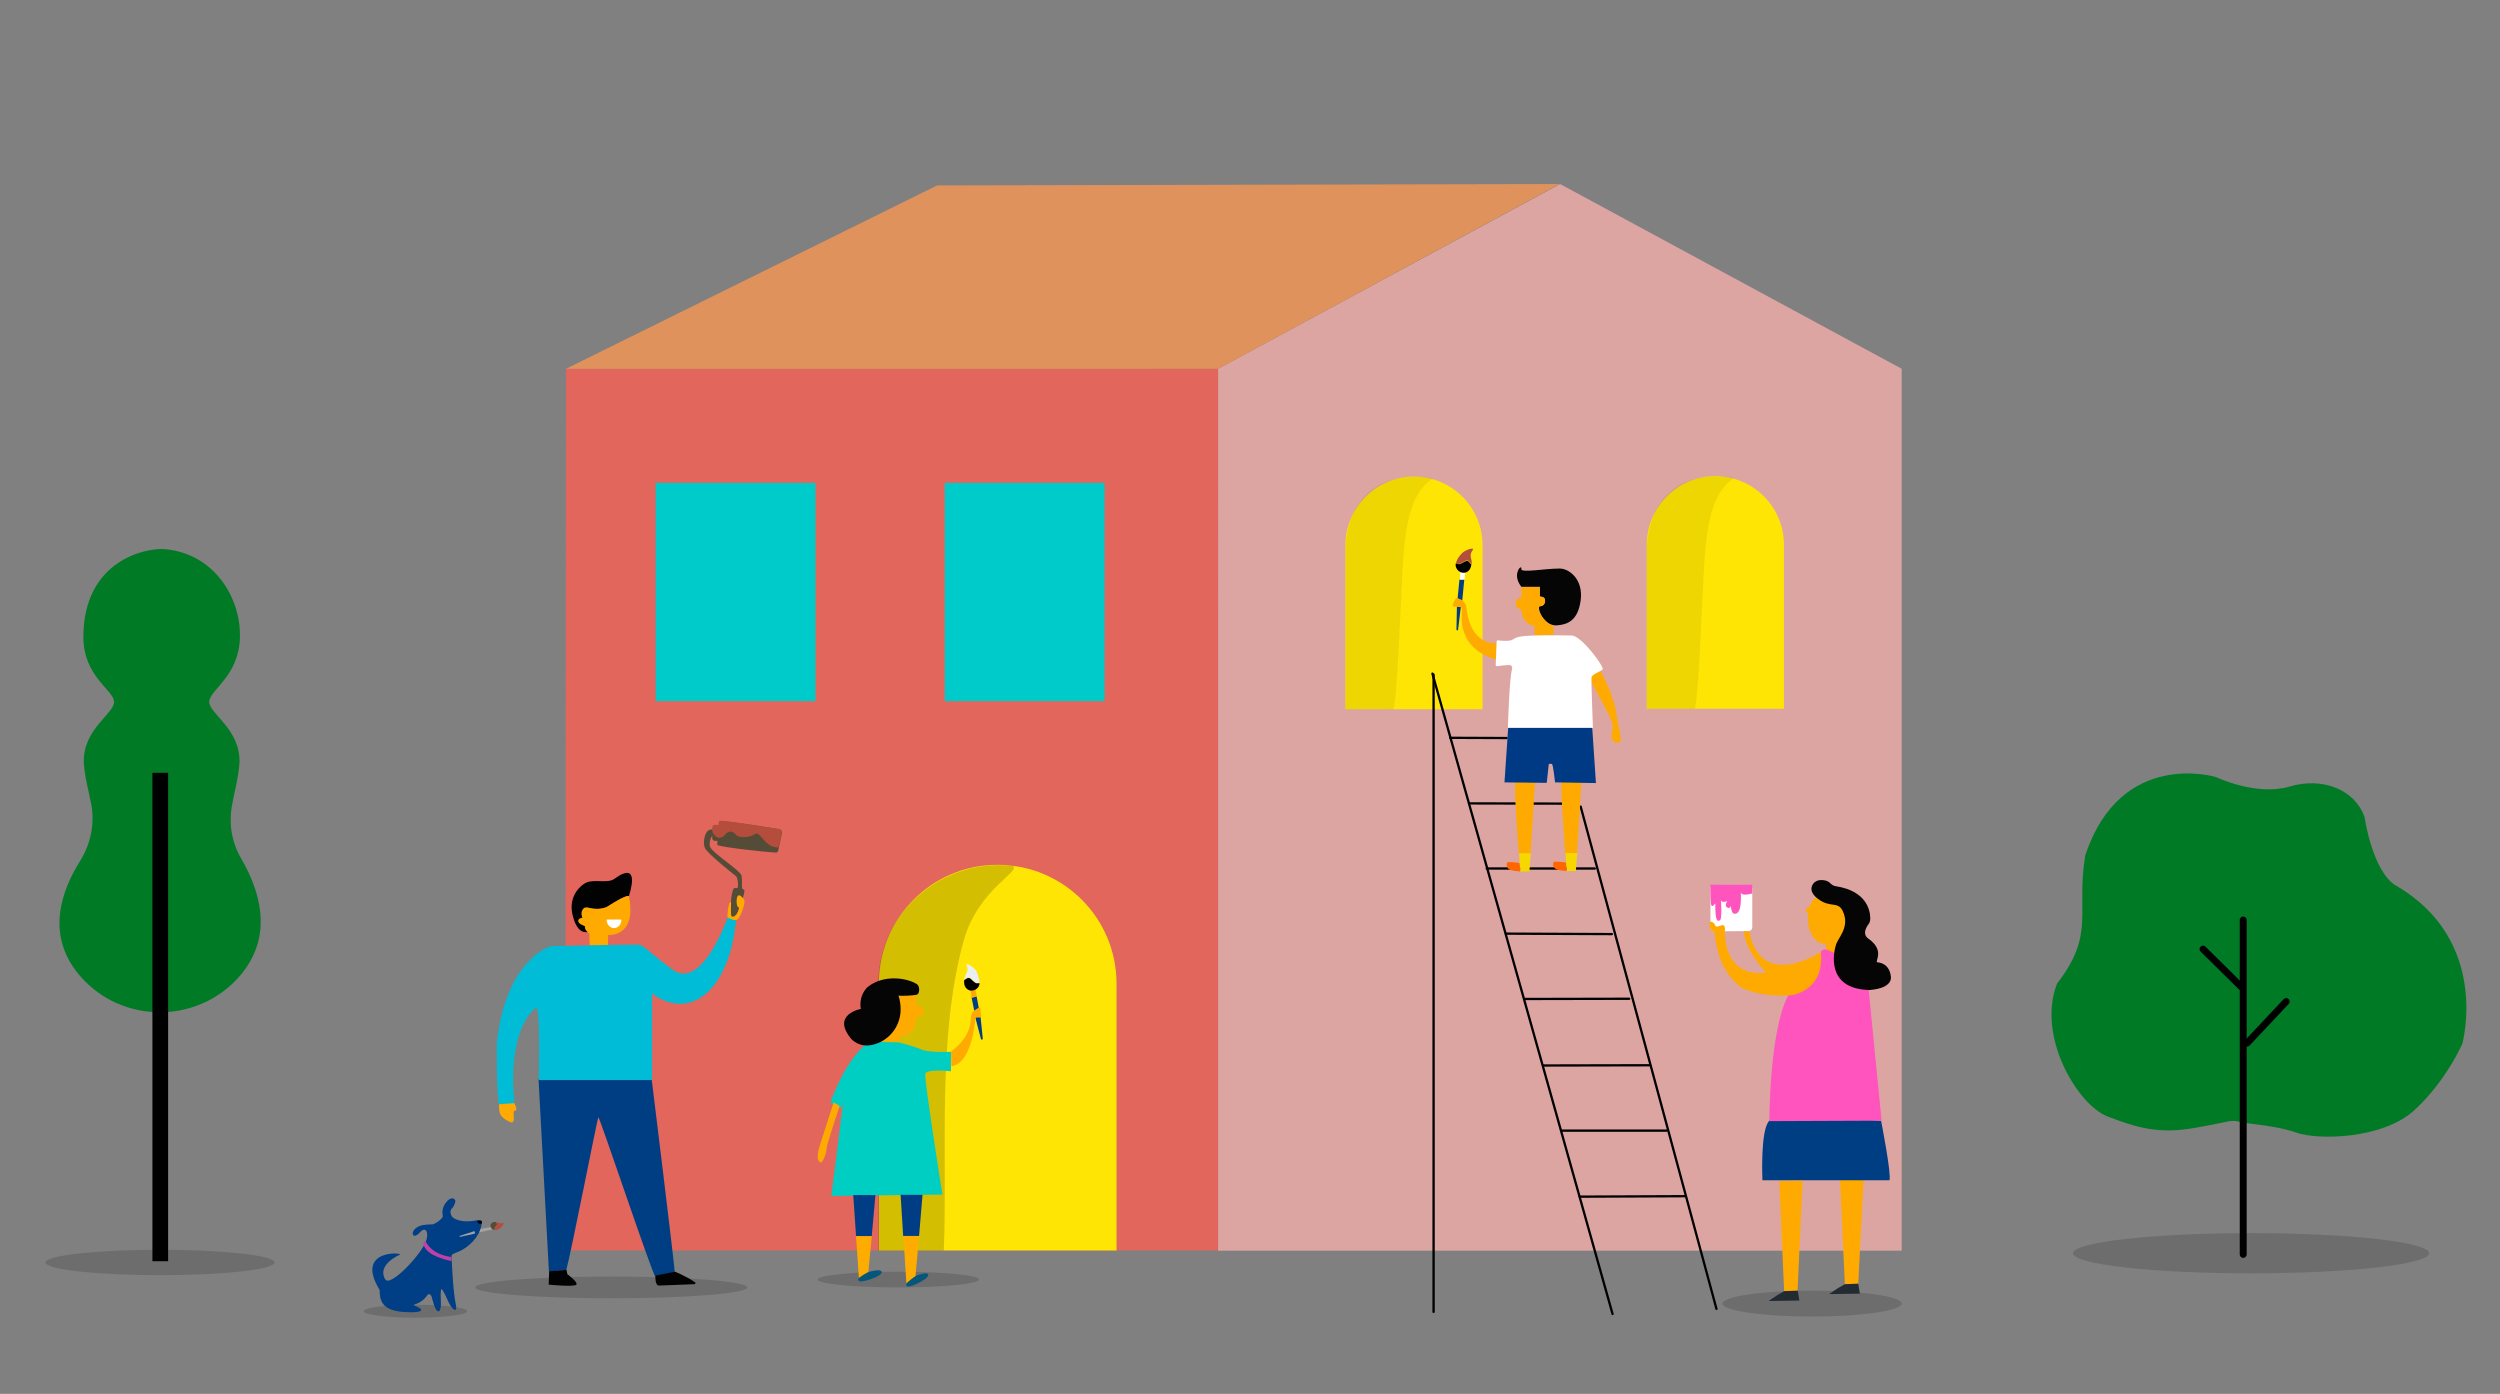 <?xml version="1.0" encoding="utf-8"?>
<!-- Generator: Adobe Illustrator 24.0.1, SVG Export Plug-In . SVG Version: 6.00 Build 0)  -->
<svg version="1.1" id="Layer_1" xmlns="http://www.w3.org/2000/svg" xmlns:xlink="http://www.w3.org/1999/xlink" x="0px" y="0px"
	 viewBox="0 0 1082.6 603.6" style="enable-background:new 0 0 1082.6 603.6;" xml:space="preserve">
<rect x="0" y="0" width="1082.6" height="603.6" fill="#808080" stroke="none"/>
<style type="text/css">
	.st0{opacity:0.15;}
	.st1{fill:#E2665C;}
	.st2{fill:#DDA5A2;}
	.st3{fill:#E0925C;}
	.st4{fill:#00CBCB;}
	.st5{fill:#FFE503;}
	.st6{opacity:7.000000e-02;fill:#050505;}
	.st7{opacity:0.17;}
	.st8{fill:#003E83;}
	.st9{fill:#020202;}
	.st10{fill:#FFAA00;}
	.st11{fill:#FFFFFF;}
	.st12{fill:#00BCD6;}
	.st13{fill:#554C38;}
	.st14{fill:#B54D3C;}
	.st15{fill:#003D84;}
	.st16{fill:#00CEC2;}
	.st17{fill:#050505;}
	.st18{fill:#EBEFF2;}
	.st19{fill:#FFAC00;}
	.st20{fill:#05567B;}
	.st21{fill:#003E85;}
	.st22{fill:#A3A3A3;}
	.st23{fill:#BF40A7;}
	.st24{fill:#007A25;}
	.st25{fill:none;stroke:#000000;stroke-linecap:round;stroke-miterlimit:10;}
	.st26{fill:#FF6600;}
	.st27{fill:#F6D700;}
	.st28{fill:#003A85;}
	.st29{fill:#FF53BD;}
	.st30{fill:#232B32;}
	.st31{fill:none;stroke:#000000;stroke-width:3;stroke-linecap:round;stroke-miterlimit:10;}
</style>
<ellipse class="st0" cx="264.7" cy="557.5" rx="58.9" ry="4.7"/>
<ellipse class="st0" cx="69.3" cy="546.7" rx="49.6" ry="5.5"/>
<ellipse class="st0" cx="974.8" cy="542.7" rx="77.1" ry="8.7"/>
<ellipse class="st0" cx="389" cy="554.1" rx="34.9" ry="3.4"/>
<ellipse class="st0" cx="179.9" cy="567.8" rx="22.4" ry="2.8"/>
<ellipse class="st0" cx="784.7" cy="564.5" rx="38.8" ry="5.6"/>
<polygon class="st1" points="527.6,541.5 244.8,541.5 245.1,159.6 527.5,159.7 "/>
<polygon class="st2" points="823.5,159.7 675.6,79.7 527.5,159.7 527.5,159.7 527.5,159.7 527.5,159.7 527.5,159.7 527.5,541.6 
	823.5,541.6 823.5,159.7 "/>
<polygon class="st3" points="675.3,79.7 405.8,80.3 245.1,159.7 527.5,159.7 "/>
<rect id="Ventana_4_1_" x="284" y="209.2" transform="matrix(-1 -4.488733e-11 4.488733e-11 -1 637.127 512.831)" class="st4" width="69.2" height="94.5"/>
<rect id="Ventana_3_1_" x="409.1" y="209.2" transform="matrix(-1 -4.488733e-11 4.488733e-11 -1 887.412 512.831)" class="st4" width="69.2" height="94.5"/>
<path class="st5" d="M612.3,206.4L612.3,206.4c16.4,0,29.7,13.3,29.7,29.7v71h-59.4v-71C582.7,219.7,596,206.4,612.3,206.4z"/>
<path class="st6" d="M620.4,207.2c-10.1,6.7-12.1,21.2-13.2,42.4c-0.7,13.3-2.4,57.6-4,57.6c-1.4,0-20.5-0.1-20.5-0.1v-71
	C585.8,199.3,620.4,207.2,620.4,207.2z"/>
<path class="st5" d="M742.8,206.2L742.8,206.2c16.4,0,29.7,13.3,29.7,29.7v71h-59.4v-71C713.2,219.5,726.5,206.2,742.8,206.2z"/>
<path class="st6" d="M750.9,207c-10.1,6.7-12.1,21.2-13.2,42.4c-0.7,13.3-2.4,57.6-4,57.6c-1.4,0-20.5-0.1-20.5-0.1v-71
	C716.3,199.1,750.9,207,750.9,207z"/>
<path class="st5" d="M432,374.5L432,374.5c-28.4,0-51.4,23-51.4,51.4v115.6h102.9V425.9C483.5,397.5,460.4,374.5,432,374.5z"/>
<path class="st7" d="M438.4,374.9l-5.6-0.3c-28.8,0-52.5,23-52.5,51.4v115.6c0,0,26.4,0,28.4,0c1.7-40.5-3.1-92.6,8.7-134.5
	C423.7,384.7,443,377,438.4,374.9z"/>
<path class="st8" d="M282.2,467.3c0,0,9.6,78,10,83.6c0,0-7.3,2.6-8.5,1.7c-1.3-0.9-24.1-69.2-24.6-68.8c-0.4,0.4-12,59.8-13.9,66.2
	l-7.5,0.6l-4.5-83.4H282.2z"/>
<path class="st9" d="M292.3,550.7c0,0,5,2,8.7,4.6c0.4,0.2,0.1,0.8-0.3,0.8c-3.4,0.1-14,0.6-15.4,0.6c-1.7,0-1.5-4.3-1.5-4.3
	L292.3,550.7z"/>
<path class="st9" d="M245.3,549.9l0.4,1.9c0,0,4.7,3.4,3.9,4.5c-0.9,1.1-12,0-12,0l0.2-5.8L245.3,549.9z"/>
<path class="st9" d="M272.3,388.1c0,0,5.8-16.3-6.3-7.5c-2.9,2.1-8.4,0-12.1,1.6c-2,0.8-7.9,5.5-6,13.8s5.6,7.8,6.5,7.6
	c0.9-0.2-1.1-0.5-1.1-2.6c0,0-4.9-2.5-0.4-3.3c0,0-1.3-4,1.1-4.6c1.1-0.2,2.6,0.9,5.9,0.5c1.5-0.2,3-0.7,4.2-1.6
	C266.5,390.5,270.8,387.7,272.3,388.1z"/>
<path class="st10" d="M263.2,409.6l0.2-4.7c0,0,12.4,1.1,9-16.5c0,0,0.9-2.4-9.9,4.5c-6.2,1.9-8.4-1.1-9.9,0.6s-0.4,3.9-0.4,3.9
	s-1.7,0.2-1.8,1.3c-0.1,1.5,2.9,2.3,2.9,2.3s-0.4,1.7,1.9,3.2l0.2,5.4H263.2z"/>
<path class="st11" d="M268.9,398.2c0.1,0,0.2,0.1,0.2,0.3c-0.1,1.9-1.5,3.4-3.2,3.4s-3.1-1.5-3.2-3.4c0-0.1,0.1-0.3,0.2-0.3H268.9z"
	/>
<path class="st12" d="M315.1,397.3c0,0-11.1,32.1-24,22.5s-12-10.5-14.8-10.7c-2.8-0.2-37.7,0.6-37.7,0.6s-19.6,5.3-23.5,42.3
	c0,0.2-0.1,23.4,1,26.1c0.7,1.8,6.7-0.5,6.7-0.5s-4.1-30,9.4-41.4c1.9,0.6,1.1,31.5,1.1,31.5h49.1v-37.5c0,0,11.6,10.1,23.4,0
	s12.9-31.9,12.9-31.9L315.1,397.3z"/>
<path class="st13" d="M308.8,361.7c-0.9,0.2-2.1,3.7-1.1,5.4c1.7,2.8,13,10,13.4,12c0.3,1.4,0.2,3.9,0.2,5.2c0,0.5,0.4,0.8,0.9,1
	c0.9,0.4-2.2,8.3-3,10.4c-0.1,0.3-0.3,0.6-0.7,0.8l-0.8,0.5c-0.7,0.4-1.5-0.1-1.5-0.8c-0.1-3.4,0.7-11.8,1.9-11.7
	c0.4,0,1.2,0.4,1.4-0.3c0.3-1.4-0.1-4.3-0.8-4.8c-1-0.8-12.2-9.6-13.4-12.1c-1.1-2.3,0-5.6,0.2-6c0.2-0.3,0.7-1.9,2.4-2.1
	c0.9-0.1,1.5,0.7,1.5,1.6l0,0C309.5,361.2,309.2,361.5,308.8,361.7z"/>
<path class="st13" d="M338.6,360.8c0.2-0.8-0.3-1.6-1.1-1.7c-5.6-0.9-25.2-4-25.8-3.5c-0.6,0.5-0.3,1.8-0.3,1.8s-2.6-0.6-2.7,0.8
	c-0.1,1.2-0.2,3.4-0.3,4.7c0,0.6,0.4,1.1,0.9,1.2c0.4,0.1,0.8,0.1,1.1,0c0.7-0.3-0.2,1.6,0.4,1.9c2.3,1,21.6,3.1,25.4,3.2
	c0.4,0,0.7-0.6,0.8-0.9L338.6,360.8z"/>
<path class="st14" d="M308.6,360.5c0,0,2.4,4.9,5.9,0.4c1.8-1.6,3.3-0.5,4.3,0.7s5.8,1.3,8.1-0.4c2.4-1.7,3.8,5.7,10.1,5.8
	c0.3,0,1.6-6.8,1.6-6.8s-0.1-0.9-1.3-1.2c-1.1-0.2-25.4-4.2-25.8-3.5c-0.4,0.7-0.3,1.8-0.3,1.8s-2.5-0.7-2.7,0.8
	S308.6,360.5,308.6,360.5z"/>
<path class="st10" d="M316.2,390.6c0.2-0.2,0.4,0,0.4,0.2c-0.2,4.5,0,5.9,0.2,6c1.8,1.2,3.9-3.8,3-3.9c-0.9-0.1-1.1-3.7-0.4-4.8
	c0.8-1.2,2,0.5,2.8,1.4c0.9,1-1.6,8.3-3.1,8.8c-1.3,0.5-3.5-0.8-4-1C314.8,397.2,315.3,391.6,316.2,390.6z"/>
<path class="st10" d="M222.7,477.7c0,0,2,3.4,0.1,3.3c-1.2,0,1.1,6.4-2.1,4.8c-3.2-1.5-4.1-2.9-4.4-4.5c-0.3-1.6-0.2-3.1-0.2-3.1
	L222.7,477.7z"/>
<path class="st15" d="M421,431.9c0.1,0,0.2,0,0.4-0.1c0.1,0,0.2,0,0.3-0.1c0.2-0.1,0.4-0.1,0.6-0.2c0.2,0,0.4-0.1,0.6-0.1l1,5.3
	l-2,1.1l-1.2-6C420.8,431.9,420.9,431.9,421,431.9z"/>
<path class="st16" d="M389.2,451.4c0,0,6.7,1.7,9.9,3.1c3.2,1.4,12.7,1,12.7,1v8.4c0,0-10.4-1.1-11.1,1c-0.6,2.1,7.4,52.4,7.4,52.4
	l-48.1,0.6l5.1-40.5l-1,2.6l-4.5-2.7c0,0,6.9-19.9,17-26.2L389.2,451.4z"/>
<path class="st10" d="M389.7,451l-0.1-2.1c0,0,7.4-0.6,7.1-7.9c0,0,7.6-2.9-0.1-6l0.2-4.2l-7.7,0.3L382,451L389.7,451z"/>
<path class="st17" d="M397.1,426.2c-4.2-2.7-14.5-4.5-21.6,1.4c-4,4.3-2.7,9.3-2.7,9.3s-13.3,2.4-3.9,13.3c3.2,2.9,6.9,3,10.2,1.9
	c6.7-2.1,11.1-8.5,10.9-15.4c0-1.7-0.3-3.6-0.9-5.6c1.5,0.3,6.1,0,7.7-0.3C398.4,430.6,398.4,427,397.1,426.2z"/>
<path class="st10" d="M363.6,478.9c0,0-5.6,16.7-5.6,18.2c0,1.4-1.6,7.4-3.1,6.1c-1.4-1.3-0.8-4.5,0.5-8.4s5.6-17.4,5.6-17.4
	L363.6,478.9z"/>
<polygon class="st15" points="425.6,449.8 425.3,450.3 424.8,450 422.3,440.4 424.6,440.2 "/>
<path class="st10" d="M422.3,431.7c-0.2,0-0.4,0.1-0.6,0.2c-0.2,0.1-0.5,0.1-0.7,0.1c-0.1,0-0.2,0-0.2,0l-0.6-3.2l2.2-0.4l0.6,3.2
	C422.7,431.6,422.5,431.7,422.3,431.7z"/>
<path class="st18" d="M424.1,425.7c-0.3,0-0.6,0-1,0c-0.1,0-0.3,0-0.4-0.1c-0.1,0-0.3-0.1-0.4-0.2c-0.5-0.3-1-0.7-1.4-1.1
	c-0.2-0.2-0.4-0.4-0.6-0.6c-0.2-0.2-0.4-0.3-0.6-0.4c-0.2-0.1-0.5,0-0.7,0c-0.1,0.1-0.3,0.1-0.4,0.2c-0.1,0.1-0.2,0.1-0.3,0.2
	c-0.2,0.1-0.4,0.3-0.6,0.4c-0.1,0-0.2,0.1-0.2,0.1c0.3-2.6,2.3-3,1.1-6.2c-0.5-1.5,3.5,0.9,4.4,2.9
	C423.3,422,424.2,423.8,424.1,425.7C424.1,425.7,424.1,425.7,424.1,425.7z"/>
<path d="M417.8,424.3c0.2-0.1,0.4-0.3,0.6-0.4c0.1-0.1,0.2-0.1,0.4-0.2c0.1-0.1,0.3-0.1,0.4-0.2c0.2,0,0.5,0,0.7,0.1
	c0.2,0.1,0.4,0.3,0.6,0.4c0.2,0.2,0.4,0.4,0.6,0.6c0.2,0.2,0.4,0.4,0.7,0.6c0.2,0.2,0.5,0.3,0.7,0.5c0.1,0.1,0.3,0.1,0.4,0.1
	c0.2,0,0.3,0,0.5,0c0.3,0,0.5,0,0.8,0c-0.2,2.7-3.5,4.2-5.5,2.4c-0.6-0.5-1.1-1.3-1.2-2.5c0-0.4,0-0.8,0-1.2
	C417.6,424.4,417.7,424.4,417.8,424.3z"/>
<path class="st10" d="M424.6,437c0,1,0.5,3.4,0,3.6c-0.5,0.2-2.3-0.3-2.3,0.6c0,1.1-1.5,19.4-10.3,20.5l-0.2-6.3
	c0,0,8.6-5.7,8.6-14.3c0-1.1,0.3-2.1,1-3C422,437.4,424.7,435.4,424.6,437z"/>
<polygon class="st15" points="391.1,535.2 390,517.4 399.5,517.4 398,535.2 "/>
<path class="st19" d="M398,535.3l-1.5,16.8c0,0,0.2,4.1-4,3.7l-1.3-20.5H398z"/>
<path class="st20" d="M397.4,552.2c0,0,2.9-1,3.9-0.8c0.9,0.2,1.9,1.5-4,4.4c-5.9,2.9-4.8,0-4.8,0S395.4,552.9,397.4,552.2z"/>
<polygon class="st15" points="370.7,535.3 369.5,517.5 379.1,517.5 377.5,535.3 "/>
<path class="st19" d="M377.5,535.4L376,551c0,0,0.2,3.8-4,3.4l-1.3-19.1H377.5z"/>
<path class="st20" d="M377.2,550.5c0,0,3-0.7,4-0.3c0.9,0.3,1.7,1.8-4.6,3.9c-6.3,2.1-4.8-0.6-4.8-0.6S375.1,550.9,377.2,550.5z"/>
<path class="st21" d="M197.1,519.7c0.4,0.6-0.6,3-1.5,3.7c-0.9,1.1-0.4,2.3-0.2,2.8c0.5,1.9,5,3.2,9.4,2.5l2.6-0.4
	c0.8-0.1,1.4,0.6,1.3,1.3l-0.4,1.7c-0.8,4-4.9,8.6-9.5,10.6l-2.6,1.1c-0.4,0.2-0.7,0.6-0.7,1.1l0.5,8.4c0.3,5.1,0.9,10.4,1.3,11.9
	c1.1,4.6-1.5,3.3-3.6-1.7c-1.1-2.5-2.2-4.5-2.5-4.5s-0.5,2.1-0.3,4.6c0.4,6.2-1.7,6.9-3.3,1.2c-0.3-0.9-0.5-1.8-0.7-2.5
	c-0.3-0.9-1.3-1.5-1.8-0.7c-2.9,4.3-7,4-5.8,4.5c5.1,1.9,3.9,3.3-3.6,2.9c-10.5-0.5-11.3-5.1-11.3-9.6c-10.9-17.7,10-16.2,8.8-15.3
	c0,0-10.2,4.3-6.4,10.7c2.2,3.7,16.5-11.6,17.9-17.2c0.9-3.2-0.3-5.6-2.5-3.5c-2.1,2.4-3,1.8-3.1,1.7c-1.3-1.5,1-4,4.1-4.5
	c1.7-0.2,2.4-0.3,4-0.3c0.1,0,0.1,0,0.2,0c1.8-0.6,3.4-2,4.2-3c0-0.1,0.1-0.1,0.1-0.2c0.1-0.8-0.1-1-0.1-1.9
	C191.4,521.5,195.5,517.1,197.1,519.7z"/>
<path d="M208.5,529.9c0,0,0.8-1.4-0.7-1.3c-1.2,0-1.1,0.3-1.1,0.3s0.1,0.6,0.5,0.9C207.4,529.9,208.1,530.1,208.5,529.9z"/>
<polygon class="st22" points="199.3,535.6 198.9,535.5 199.1,535.2 205.5,533.1 205.7,534.2 "/>
<path class="st22" d="M212.8,531.4c0,0.1,0,0.1,0.1,0.2c0,0.1,0,0.1,0.1,0.2c0,0.1,0.1,0.2,0.1,0.3c0,0.1,0.3,0.2,0.4,0.3l-5.9,1.2
	l0.5-1.4l4.7-0.9C212.8,531.3,212.8,531.3,212.8,531.4z"/>
<path class="st14" d="M214.3,532.7c0-0.2,0-0.3-0.1-0.5c0-0.1,0-0.1,0-0.2c0-0.1,0-0.1,0.1-0.2c0.1-0.3,0.3-0.5,0.5-0.8
	c0.1-0.1,0.2-0.2,0.3-0.3c0.1-0.1,0.1-0.2,0.2-0.3c0-0.1,0-0.3-0.1-0.4c0-0.1-0.1-0.1-0.1-0.2c0-0.1-0.1-0.1-0.1-0.2
	c-0.1-0.1-0.2-0.2-0.2-0.3c0,0,0-0.1-0.1-0.1c1.3,0,1.6,1,3.2,0.3c0.7-0.3-0.3,1.8-1.3,2.4C216.2,532.1,215.3,532.7,214.3,532.7
	C214.3,532.7,214.3,532.7,214.3,532.7z"/>
<path class="st13" d="M214.8,529.4c0.1,0.1,0.2,0.2,0.2,0.3c0,0.1,0.1,0.1,0.1,0.2c0,0.1,0.1,0.1,0.1,0.2c0,0.1,0,0.2,0,0.3
	c0,0.1-0.1,0.2-0.2,0.3c-0.1,0.1-0.2,0.2-0.3,0.3c-0.1,0.1-0.2,0.2-0.3,0.4c-0.1,0.1-0.2,0.3-0.2,0.4c0,0.1,0,0.1,0,0.2
	c0,0.1,0,0.2,0,0.2c0,0.1,0,0.3,0,0.4c-1.4,0-2.3-1.6-1.5-2.7c0.2-0.3,0.6-0.6,1.2-0.7c0.2,0,0.4-0.1,0.6-0.1
	C214.7,529.3,214.7,529.4,214.8,529.4z"/>
<path class="st23" d="M195.4,544.3c0,0-8.1-0.6-11.1-6.8c0,0-1.6,0.9-0.7,2.2c0.9,1.3,1.9,4.1,11.7,6.4
	C195.2,546.1,195.9,546,195.4,544.3z"/>
<path class="st24" d="M34.7,372.8c4.6-7.3,6.4-16.1,4.8-24.6c-1.1-5.7-2.8-11.5-3.2-17.9c-0.5-14.7,13.4-21.3,13.1-26.5
	c-0.3-5.1-13.3-10.9-13.3-28c0.1-33.4,27.4-38.7,35.3-38c21.7,2,32.9,21.4,32.5,38c-0.3,17-13,22.8-13.3,28
	c-0.3,5.1,13.6,11.8,13.1,26.5c-0.4,6.5-2.2,12.5-3.2,18.3c-1.5,7.9-0.2,16.1,3.9,23.1c14,24.2,8.7,40.9-1.5,52
	c-18.3,19.8-50.1,19.5-67.9-0.7C25.2,412,20.5,395.6,34.7,372.8z"/>
<rect x="66" y="334.6" transform="matrix(-1 -4.473367e-11 4.473367e-11 -1 138.805 880.76)" width="6.8" height="211.5"/>
<line class="st25" x1="620.8" y1="568.1" x2="620.8" y2="292.1"/>
<line class="st25" x1="698.3" y1="569" x2="620.3" y2="291.7"/>
<line class="st25" x1="684.5" y1="349.3" x2="743.3" y2="566.8"/>
<line class="st25" x1="729.8" y1="518" x2="684.1" y2="518.2"/>
<line class="st25" x1="721.7" y1="489.6" x2="676.3" y2="489.6"/>
<line class="st25" x1="714.5" y1="461.3" x2="668.3" y2="461.4"/>
<line class="st25" x1="705.5" y1="432.5" x2="660" y2="432.6"/>
<line class="st25" x1="698" y1="404.5" x2="652.1" y2="404.3"/>
<line class="st25" x1="690.6" y1="376.1" x2="643.8" y2="376.1"/>
<line class="st25" x1="636.2" y1="347.9" x2="676.4" y2="348"/>
<line class="st25" x1="652.4" y1="319.6" x2="628" y2="319.5"/>
<path class="st10" d="M692.7,289.7c0,0,6.1,10.9,7.3,19.4c1.2,8.6,2.7,10.8,1.4,12.2c0,0-1.8,1.3-3.1-0.8c-1.4-2.1,0.6-4.8-0.1-7.4
	c-0.7-2.6-8.1-15.9-8.1-15.9S685.6,289.6,692.7,289.7z"/>
<polygon class="st15" points="631.4,272.7 631.1,273.1 630.7,272.7 630.9,262.6 632.6,262.9 "/>
<path class="st15" d="M632.4,251c0.1,0,0.2,0,0.3,0c0.1,0,0.2,0,0.3,0c0.2,0,0.4-0.1,0.6-0.1c0.2,0,0.4,0,0.5,0l-0.9,9.3l-2-1.1
	l0.8-8.1C632.2,251,632.3,251,632.4,251z"/>
<path class="st10" d="M648.5,278.4c0,0-11.9,2.4-13.6-16.3c-1.5-3.2-4.4-3-4.4-3s-2.4,3.4-0.9,3.6c1.5,0.2,3.5-0.6,3.5,1.5
	s-2.6,16.3,14.7,21.4L648.5,278.4z"/>
<path class="st11" d="M633.6,251c-0.2,0-0.4,0-0.6,0c-0.2,0-0.4,0-0.6,0c-0.1,0-0.1,0-0.2,0l0.2-3.2l2.1,0.1l-0.3,3.2
	C634,251,633.8,251,633.6,251z"/>
<path class="st14" d="M630.5,244c0.3,0.1,0.6,0.2,0.9,0.2c0.1,0,0.3,0,0.4,0c0.1,0,0.3,0,0.4-0.1c0.6-0.2,1.1-0.5,1.6-0.8
	c0.2-0.1,0.5-0.3,0.7-0.4c0.2-0.1,0.4-0.2,0.7-0.2c0.3,0,0.5,0.1,0.7,0.2c0.1,0.1,0.2,0.2,0.4,0.3c0.1,0.1,0.2,0.2,0.3,0.3
	c0.2,0.2,0.3,0.4,0.5,0.6c0.1,0.1,0.1,0.1,0.2,0.2c0.3-2.6-1.5-3.4,0.5-6.2c0.9-1.3-3.6,0-5,1.8C632.1,240.6,630.8,242.2,630.5,244
	C630.4,244,630.4,244,630.5,244z"/>
<path d="M636.9,244.2c-0.2-0.2-0.3-0.4-0.5-0.6c-0.1-0.1-0.2-0.2-0.3-0.3c-0.1-0.1-0.2-0.2-0.4-0.3c-0.2-0.1-0.4-0.1-0.7-0.1
	c-0.2,0.1-0.5,0.2-0.7,0.3c-0.2,0.1-0.5,0.3-0.7,0.4c-0.3,0.1-0.5,0.3-0.8,0.4c-0.3,0.1-0.5,0.2-0.8,0.3c-0.1,0-0.3,0-0.4,0
	c-0.2,0-0.3,0-0.5-0.1c-0.2-0.1-0.5-0.1-0.7-0.2c-0.5,2.7,2.4,4.9,4.8,3.7c0.7-0.4,1.4-1,1.7-2.1c0.1-0.4,0.2-0.8,0.3-1.2
	C637.1,244.4,637,244.3,636.9,244.2z"/>
<path class="st17" d="M666.8,258.3c0,0,2.1,0,2.2,1.3c0.1,1.1-0.1,2.8-2,2.8c-1.9,0.1,1.3,9,7.4,8.4c4.2-0.4,8.9-1.8,10.1-10.9
	s-5.1-13.8-9.2-13.7c-6.4,0-16.8,2-16.5,0.2c0.2-1.3-0.8-0.4-0.8-0.4s-2.9,3.3,0.8,8.1h8L666.8,258.3z"/>
<path class="st10" d="M672.8,270.8l-0.1,4.2l-8.2,0.1l0.1-3.9c0,0-5.5-0.8-5.8-7c-0.2-0.7-2.6-0.2-2.4-3.4c0.1-1.6,2.4-2.1,2.4-2.1
	l0-4.5l8,0l0,4.2c0,0,2.5-0.2,2.3,2c-0.2,2.3-2.5,2.2-2.5,2.2s-1.2,1.8,1.8,5.3S672.8,270.8,672.8,270.8z"/>
<path class="st11" d="M689.1,315.5h-35.6c-0.3,0-0.5-0.2-0.5-0.5c0.1-3.3,0.6-20.7,1.8-25.6c0.2-0.7-0.4-1.4-1.1-1.4
	c-1.7,0-4.2,0.3-5.4,0.5c-0.3,0.1-0.6-0.2-0.6-0.5l0.4-10.2c0-0.3,0.3-0.5,0.6-0.5c1.4,0.2,5,0.5,6.3-0.3c1.6-1,2.5-1.6,9.7-1.8
	c7.2-0.2,15,0,15.8,0c4.3-0.1,14.4,13.8,13.5,14.7c-0.9,0.9-4.6,2.1-4.8,3.4c-0.2,1.5,0.5,18.5,0.6,21.8
	C689.6,315.2,689.4,315.5,689.1,315.5z"/>
<path class="st10" d="M657.7,369.6c-0.9-11.4-2.2-31-1.4-30.9c1.2,0.1,8.4,0.1,8.4,0.1s-1.1,19.1-1.9,30.9H657.7z"/>
<path class="st26" d="M678.1,373.5c0,0-5.2-0.8-5.4-0.1c-0.2,0.8-0.3,1.8,0.7,2.7c1,0.9,4.5,1,4.9,1.1
	C678.8,377.4,678.1,373.5,678.1,373.5z"/>
<path class="st26" d="M658,373.7c0,0-5.2-0.8-5.4-0.1c-0.2,0.8-0.3,1.8,0.7,2.7s4.5,1,4.9,1.1C658.7,377.6,658,373.7,658,373.7z"/>
<path class="st27" d="M683,369.3c-0.3,3.6-0.5,6.6-0.6,7.9l-3.9,0c0,0-0.3-3.3-0.6-7.9H683z"/>
<path class="st27" d="M662.9,369.5c-0.3,3.6-0.5,6.6-0.6,7.9l-3.9,0c0,0-0.3-3.3-0.6-7.9H662.9z"/>
<path class="st10" d="M677.8,369.4c-0.9-11.4-2.2-30.9-1.4-30.9c1.2,0.1,8.4,0.1,8.4,0.1s-1.1,19.1-1.9,30.8H677.8z"/>
<path class="st28" d="M689.5,315.2l1.6,23.9l-17.7-0.3c0,0-0.8-7.9-1.4-8s-1.3,0-1.3,0l-0.9,8.2l-18.3-0.2l1.6-23.6H689.5z"/>
<polygon class="st10" points="807,510.9 804.7,555.9 798.9,556.1 796.8,511.1 "/>
<path class="st8" d="M818.2,511.1h-55c0,0-1-21.5,2.9-25.7c3.9-4.2,48.5,0,48.5,0S819.2,508.8,818.2,511.1z"/>
<path class="st29" d="M809.2,428.5l5.6,56.8l-48.6,0.2c0,0,0-39.4,8.2-54.5c4.2-1.6,14.8-4.2,13.8-17.1c-0.3-5.1,6.8-1.7,6.8-1.7
	S790.6,426.1,809.2,428.5z"/>
<path class="st10" d="M787,388.2c0,0-2.1,0.7-3.7,4.8c-0.6,0.4-1.1,0-1.3,0.9c-0.2,0.9,0.3,1.3,0.8,1.4c0.5,0.2-1.3,7.6,4,12.2
	c1.5,1.1,2.8,1.3,3.5,1.2s0.4,2.4,0.4,2.4l3.8,1.6c0,0,2.6-5.4,4.7-12c2.1-6.6-4.3-9.5-5-9.3S787,388.2,787,388.2z"/>
<path class="st17" d="M792.6,382.5c-0.6-0.7-1.8-1.4-4-1.4c-1.7,0-3.3,0.9-3.9,2.5c-0.6,1.4-0.4,3.4,2.5,5.6
	c5.8,4.5,9.2,0.3,11.3,6.6s-2.6,10.3-3.5,13.5c-1,3.2-4.3,18.8,14.2,19.4c0.2,0,0.4,0,0.6,0c10.4-0.9,9-5.9,9-5.9s-0.2-5.6-5.9-6.1
	c-1.1-0.5,3.5-5.1-3.9-10.3c-2.5-1.8-1-4.6,0-6c0.6-0.7,0.9-1.6,0.9-2.6c0-3.6-1.6-11.9-14.7-14
	C794.1,383.7,793.3,383.2,792.6,382.5z"/>
<path class="st11" d="M757.2,383.2c0.9,0,1.6,0.7,1.6,1.6v2.1v14.7c0,0.9-0.7,1.6-1.6,1.6l-14.9,0.1c-0.9,0-1.6-0.7-1.6-1.6v-16.9
	c0-0.9,0.7-1.6,1.6-1.6H757.2z"/>
<path class="st10" d="M788.5,412.2c0,0-25.8,17.3-31-8.9l-2.3,0c0,0-0.6,6.5,9.5,17.8c0,0-17.3,3.7-17.8-17.7c0,0,0.6-3.4-1.4-2.7
	c-2.1,0.6-2.4,1-2.9-0.3c-0.5-1.3-2.1-1.3-2.1-1.3s-1,3.7,1.7,4.4c1,0.3-0.2,15,11.8,24.1c9.6,4.9,22.2,3.3,22.2,3.3
	S790.3,428.9,788.5,412.2z"/>
<path class="st29" d="M758.8,386.9c0,0-4.3,1.3-4.8-0.2c-0.5-1.5,1.1,10.1-3.3,8.9c-1-0.4-1.2-3.5-1.2-3.5s0,1.6-1.5,0.9
	c-1.5-0.8,0-2.8,0-2.8s-2.7,1.2-2.8-0.8c-0.1-1.9,0.7,8.3-0.3,9s-2.2,1.1-2.1-7.2c0.2-0.5-1.6,2.8-1.9,0c-0.3-2.9-0.2-8.1-0.2-8.1
	h18.1V386.9z"/>
<path class="st30" d="M805.4,560.2l-13.3,0.2c0,0,2.7-2.1,6.8-4.3l5.8-0.2L805.4,560.2z"/>
<polygon class="st10" points="780.6,511.3 778.4,559.1 772.6,559.3 770.5,511.5 "/>
<path class="st30" d="M779.2,563.2l-13.3,0.2c0,0,2.7-2.1,6.8-4.3l5.8-0.2L779.2,563.2z"/>
<path class="st24" d="M1037.2,383.3c0,0-9-4.3-13.3-29.6c-4.1-11.6-18-17.4-32.4-13.1c-14.4,4.3-31.9-4.1-31.9-4.1
	s-41.1-12.6-56.6,33.9c-4.1,25.1,4.5,33.9-12.2,55.5c-9,22.9,9,52.7,21.9,57.6c12.9,4.9,22.1,7.7,37.9,4.9c15.9-2.8,15-3.6,19.3-2.6
	c4.3,1.1,15.6,1.5,24.6,4.7s37.3,3,51.2-9.9s20.6-28.7,20.6-28.7S1078.7,407.1,1037.2,383.3z"/>
<line class="st31" x1="971.4" y1="398.4" x2="971.4" y2="543.2"/>
<line class="st31" x1="954" y1="411" x2="970.5" y2="427.3"/>
<line class="st31" x1="990" y1="433.7" x2="973.1" y2="451.7"/>
</svg>
